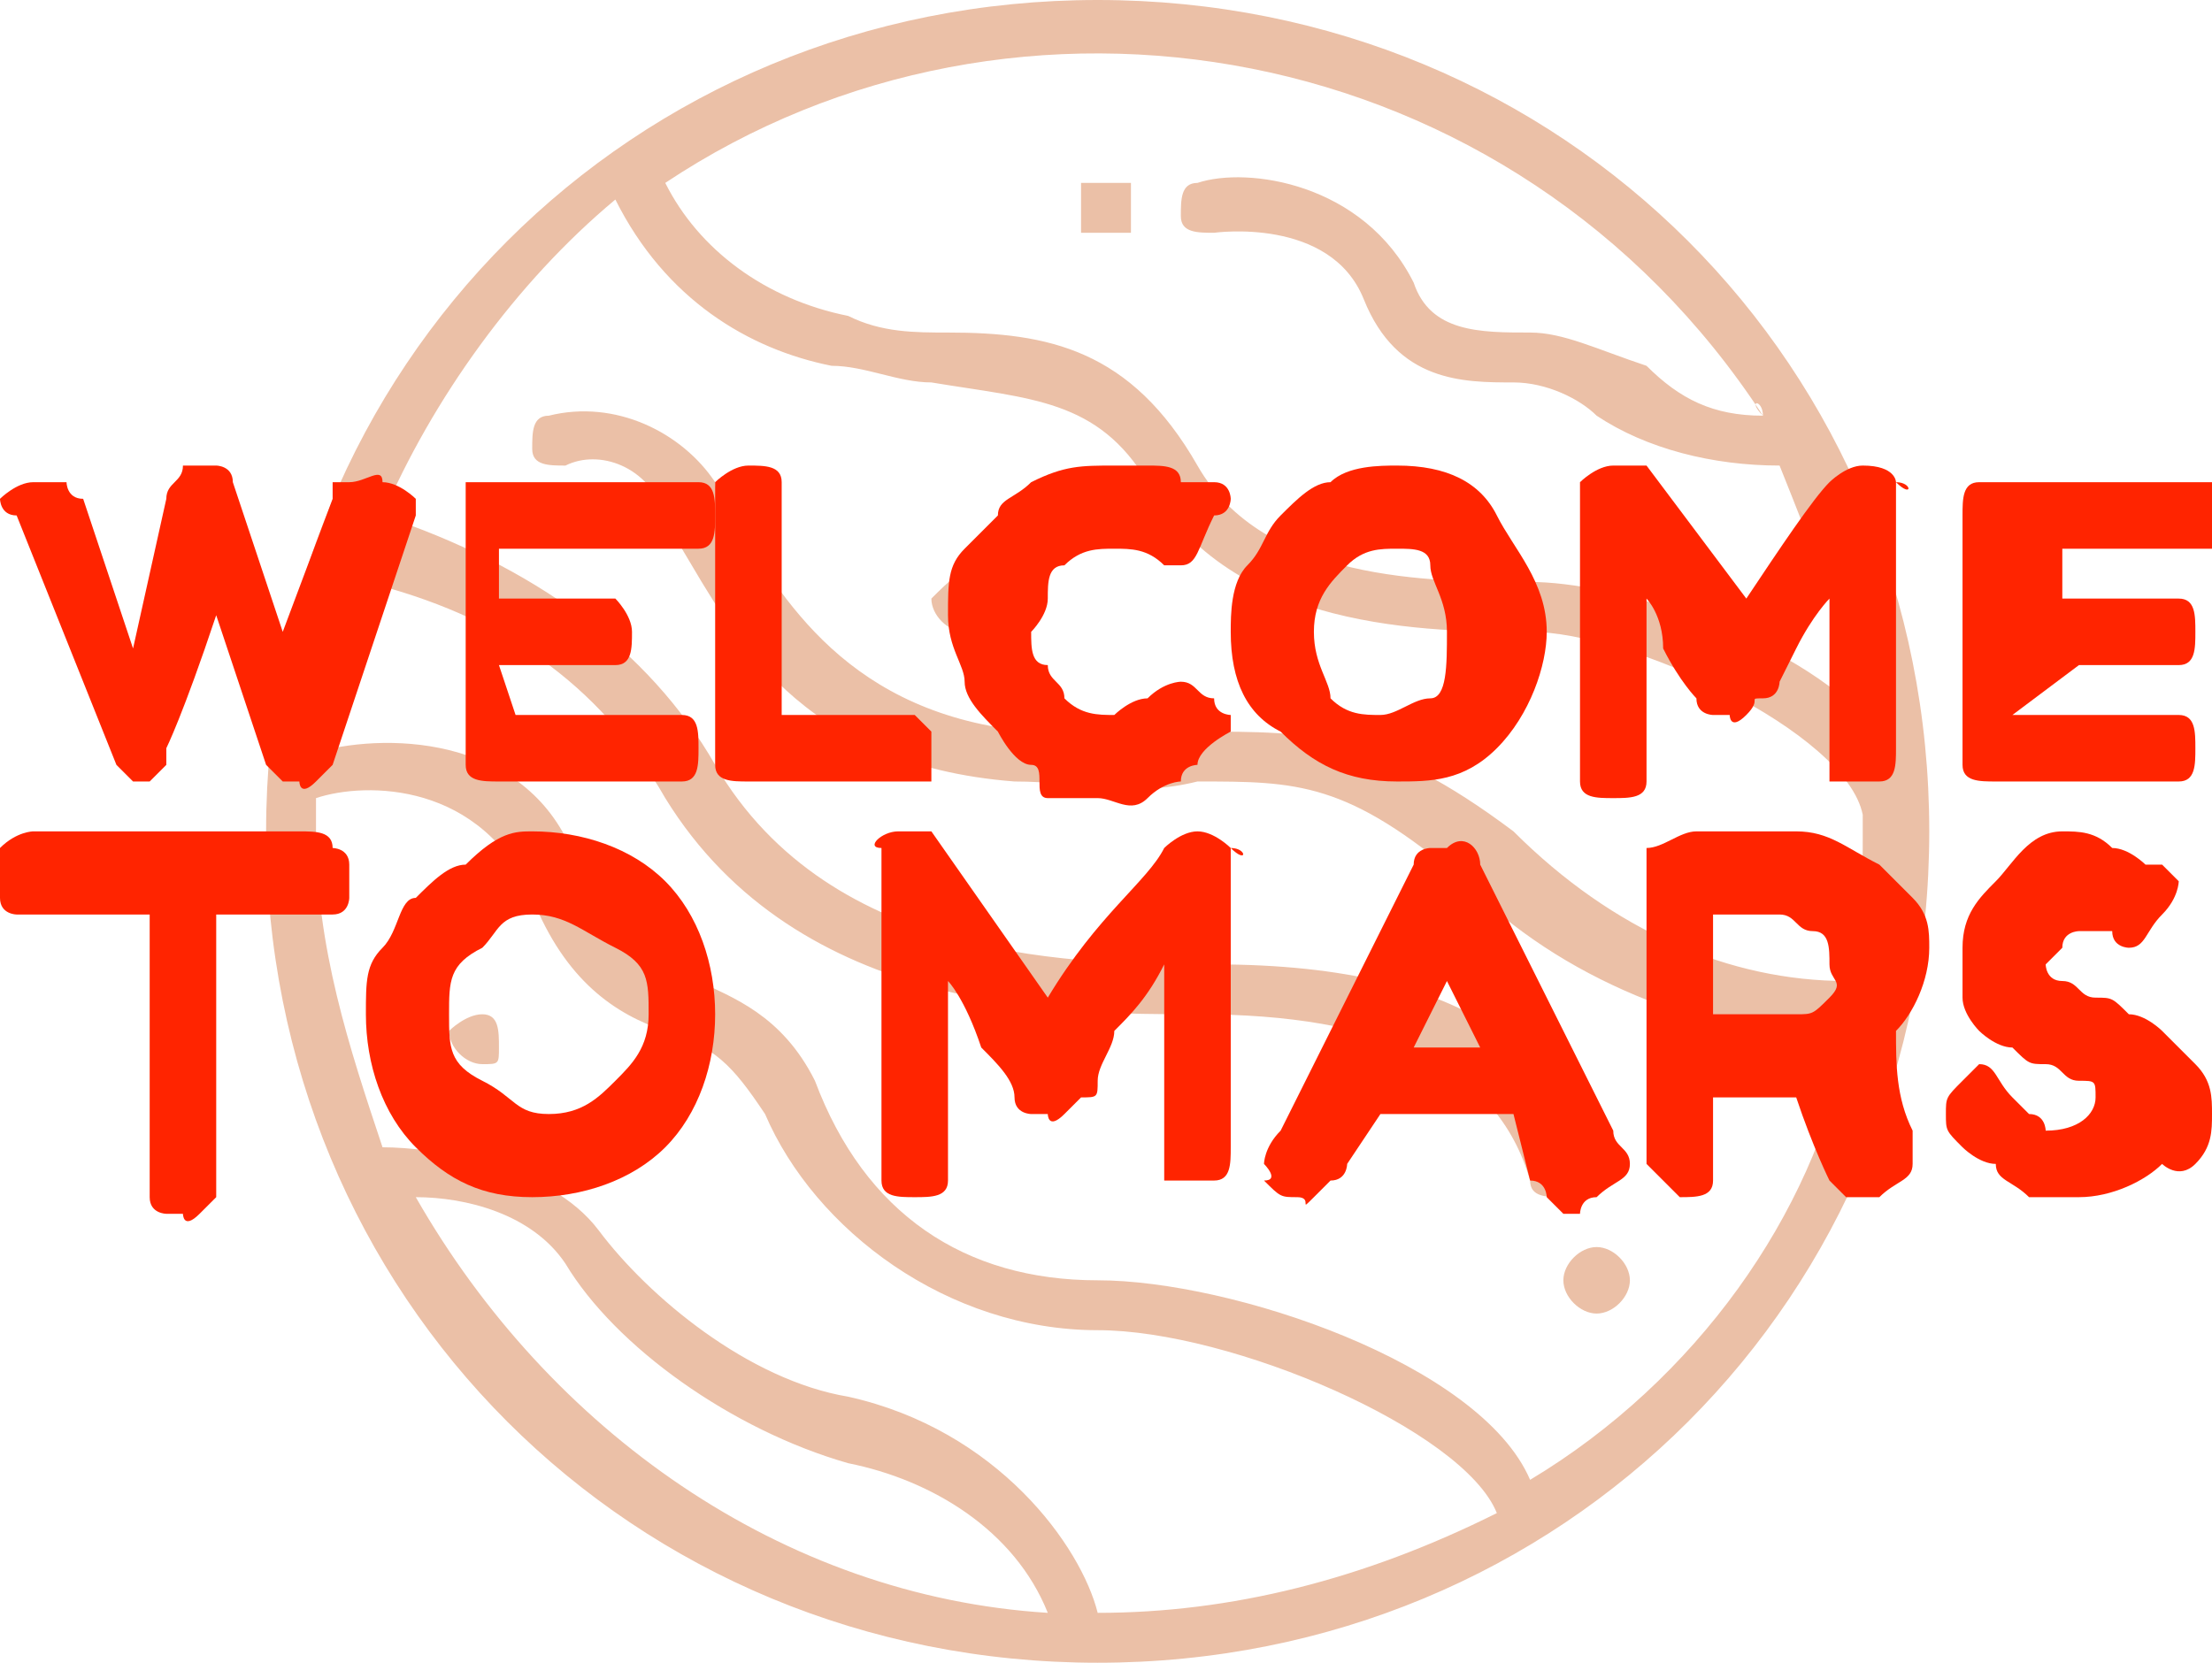 <?xml version="1.0" encoding="utf-8"?>
<!-- Generator: Adobe Illustrator 23.0.5, SVG Export Plug-In . SVG Version: 6.00 Build 0)  -->
<svg version="1.1" id="Слой_1" xmlns="http://www.w3.org/2000/svg" xmlns:xlink="http://www.w3.org/1999/xlink" x="0px" y="0px"
	 viewBox="0 0 13.3 10" style="enable-background:new 0 0 13.3 10;" xml:space="preserve">
<style type="text/css">
	.st0{fill:#EBC0A7;}
	.st1{fill:#FF2400;}
</style>
<g>
	<g>
		<path class="st0" d="M6.6,0c-2.8,0-5,2.2-5,5s2.2,5,5,5s5-2.2,5-5S9.4,0,6.6,0z M10.6,2.5c-0.3,0-0.5-0.1-0.7-0.3
			C9.6,2.1,9.4,2,9.2,2C8.9,2,8.6,2,8.5,1.7C8.2,1.1,7.5,1,7.2,1.1c-0.1,0-0.1,0.1-0.1,0.2s0.1,0.1,0.2,0.1l0,0c0,0,0.7-0.1,0.9,0.4
			c0.2,0.5,0.6,0.5,0.9,0.5c0.2,0,0.4,0.1,0.5,0.2c0.3,0.2,0.7,0.3,1.1,0.3c0.2,0.5,0.4,1,0.5,1.5c-0.5-0.5-1.5-0.8-2-0.8
			c-0.6,0-1.6,0-2-0.7C6.8,2.1,6.3,2,5.7,2c-0.2,0-0.4,0-0.6-0.1C4.6,1.8,4.2,1.5,4,1.1C6.1-0.3,9.1,0.2,10.6,2.5
			C10.5,2.4,10.6,2.4,10.6,2.5z M2.5,7.2c0.3,0,0.7,0.1,0.9,0.4c0.3,0.5,1,1,1.7,1.2c0.5,0.1,1,0.4,1.2,0.9C4.7,9.6,3.3,8.6,2.5,7.2
			z M6.6,9.7C6.5,9.3,6,8.6,5.1,8.4c-0.6-0.1-1.2-0.6-1.5-1C3.3,7,2.6,6.9,2.3,6.9C2.1,6.3,1.9,5.7,1.9,5c0-0.1,0-0.1,0-0.2
			c0.3-0.1,1-0.1,1.3,0.6C3.4,5.9,3.7,6.1,4,6.2c0.3,0.1,0.4,0.2,0.6,0.5C4.9,7.4,5.7,8,6.6,8C7.4,8,8.8,8.6,9,9.1
			C8.2,9.5,7.4,9.7,6.6,9.7C6.6,9.7,6.6,9.7,6.6,9.7z M9.2,8.9C8.9,8.2,7.4,7.7,6.6,7.7c-0.8,0-1.4-0.4-1.7-1.2
			C4.7,6.1,4.4,6,4.2,5.9C3.9,5.8,3.6,5.7,3.5,5.3C3.3,4.5,2.5,4.4,2,4.5c0-0.3,0.1-0.7,0.2-1C3,3.7,3.6,4.1,4,4.8
			c0.8,1.3,2.4,1.3,3.2,1.3c1.1,0,1.8,0.3,2,1c0,0.1,0.1,0.1,0.2,0.1S9.6,7.1,9.6,7C9.4,6.4,8.9,5.8,7.3,5.8c-0.8,0-2.3,0-3-1.2
			c-0.4-0.7-1.1-1.2-2-1.5c0.3-0.7,0.8-1.4,1.4-1.9C4,1.8,4.5,2.1,5,2.2c0.2,0,0.4,0.1,0.6,0.1c0.6,0.1,1,0.1,1.3,0.6
			c0.5,0.9,1.7,0.9,2.3,0.9c0.6,0,1.9,0.6,2,1.1c0,0.1,0,0.1,0,0.1c0,0.3,0,0.6-0.1,0.9C10.4,5.9,9.7,5.6,9.1,5
			C8.3,4.4,7.9,4.4,7.2,4.4c-0.3,0-0.7,0-1,0C5.1,4.3,4.7,3.6,4.4,3.1C4.4,3,4.3,3,4.3,2.9c-0.2-0.3-0.6-0.5-1-0.4
			c-0.1,0-0.1,0.1-0.1,0.2c0,0.1,0.1,0.1,0.2,0.1c0.2-0.1,0.5,0,0.6,0.3C4,3.1,4.1,3.2,4.1,3.3c0.3,0.5,0.7,1.3,2,1.4
			c0.4,0,0.7,0.1,1.1,0c0.6,0,0.9,0,1.6,0.6c0.6,0.6,1.4,0.9,2.3,1C10.9,7.3,10.2,8.3,9.2,8.9z"/>
		<path class="st0" d="M9.6,7.5L9.6,7.5c0.1,0,0.2,0.1,0.2,0.2l0,0c0,0.1-0.1,0.2-0.2,0.2l0,0c-0.1,0-0.2-0.1-0.2-0.2l0,0
			C9.4,7.6,9.5,7.5,9.6,7.5z"/>
		<path class="st0" d="M5.9,3.4L5.9,3.4C5.9,3.4,6,3.5,6,3.6l0,0c0,0.1-0.1,0.2-0.2,0.2l0,0c-0.1,0-0.2-0.1-0.2-0.2l0,0
			C5.7,3.5,5.8,3.4,5.9,3.4z"/>
		<path class="st0" d="M2.9,6.1L2.9,6.1C3,6.1,3,6.2,3,6.3l0,0C3,6.4,3,6.4,2.9,6.4l0,0c-0.1,0-0.2-0.1-0.2-0.2l0,0
			C2.7,6.2,2.8,6.1,2.9,6.1z"/>
		<rect x="6.5" y="1.1" class="st0" width="0.3" height="0.3"/>
	</g>
	<g>
		<path class="st1" d="M2.3,2.9C2.4,2.9,2.5,3,2.5,3c0,0,0,0.1,0,0.1L2,4.6c0,0,0,0,0,0c0,0,0,0-0.1,0.1s-0.1,0-0.1,0s-0.1,0-0.1,0
			S1.6,4.6,1.6,4.6L1.3,3.7C1.1,4.3,1,4.5,1,4.5s0,0,0,0s0,0,0,0.1c0,0-0.1,0.1-0.1,0.1s-0.1,0-0.1,0c0,0-0.1-0.1-0.1-0.1l0,0
			L0.1,3.1C0,3.1,0,3,0,3C0,3,0.1,2.9,0.2,2.9c0,0,0.1,0,0.1,0s0.1,0,0.1,0s0,0.1,0.1,0.1l0.3,0.9L1,3c0-0.1,0.1-0.1,0.1-0.2
			c0,0,0.1,0,0.1,0s0.1,0,0.1,0s0.1,0,0.1,0.1l0.3,0.9L2,3c0,0,0-0.1,0-0.1c0,0,0,0,0,0c0,0,0,0,0.1,0S2.3,2.8,2.3,2.9z"/>
		<path class="st1" d="M3.1,4.3h0.8c0,0,0.1,0,0.1,0s0,0,0.1,0c0.1,0,0.1,0.1,0.1,0.2c0,0.1,0,0.2-0.1,0.2c0,0-0.1,0-0.1,0h-1
			c-0.1,0-0.2,0-0.2-0.1c0,0,0-0.1,0-0.1V3.1c0-0.1,0-0.2,0-0.2c0,0,0.1,0,0.2,0h1c0,0,0.1,0,0.1,0s0,0,0.1,0c0.1,0,0.1,0.1,0.1,0.2
			c0,0.1,0,0.2-0.1,0.2c0,0-0.1,0-0.1,0H3v0.3h0.5c0,0,0.1,0,0.1,0s0,0,0.1,0c0,0,0.1,0.1,0.1,0.2c0,0.1,0,0.2-0.1,0.2
			c0,0-0.1,0-0.1,0H3L3.1,4.3L3.1,4.3z"/>
		<path class="st1" d="M4.7,4.3h0.7c0.1,0,0.1,0,0.1,0c0,0,0,0,0.1,0.1c0,0,0,0.1,0,0.1s0,0.1,0,0.1c0,0,0,0.1,0,0.1
			c0,0-0.1,0-0.1,0H4.5c-0.1,0-0.2,0-0.2-0.1c0,0,0-0.1,0-0.1V3.1c0,0,0-0.1,0-0.1s0,0,0-0.1c0,0,0.1-0.1,0.2-0.1
			c0.1,0,0.2,0,0.2,0.1c0,0,0,0.1,0,0.1C4.7,3.1,4.7,4.3,4.7,4.3z"/>
		<path class="st1" d="M6.9,4.2L6.9,4.2C7,4.1,7.1,4.1,7.1,4.1c0.1,0,0.1,0.1,0.2,0.1c0,0.1,0.1,0.1,0.1,0.1c0,0,0,0.1,0,0.1
			S7.2,4.5,7.2,4.6c0,0-0.1,0-0.1,0.1c0,0-0.1,0-0.2,0.1s-0.2,0-0.3,0s-0.2,0-0.3,0S6.3,4.6,6.2,4.6S6,4.4,6,4.4
			C5.9,4.3,5.8,4.2,5.8,4.1S5.7,3.9,5.7,3.7s0-0.3,0.1-0.4C5.8,3.3,5.9,3.2,6,3.1C6,3,6.1,3,6.2,2.9c0.2-0.1,0.3-0.1,0.5-0.1
			c0.1,0,0.2,0,0.2,0c0.1,0,0.2,0,0.2,0.1l0.1,0c0,0,0.1,0,0.1,0c0.1,0,0.1,0.1,0.1,0.1s0,0.1-0.1,0.1C7.2,3.3,7.2,3.4,7.1,3.4
			c0,0-0.1,0-0.1,0C6.9,3.3,6.8,3.3,6.7,3.3c-0.1,0-0.2,0-0.3,0.1c-0.1,0-0.1,0.1-0.1,0.2c0,0.1-0.1,0.2-0.1,0.2
			c0,0.1,0,0.2,0.1,0.2c0,0.1,0.1,0.1,0.1,0.2c0.1,0.1,0.2,0.1,0.3,0.1C6.7,4.3,6.8,4.2,6.9,4.2C6.9,4.3,6.9,4.2,6.9,4.2z"/>
		<path class="st1" d="M8.4,2.8c0.3,0,0.5,0.1,0.6,0.3s0.3,0.4,0.3,0.7C9.3,4,9.2,4.3,9,4.5S8.6,4.7,8.4,4.7c-0.3,0-0.5-0.1-0.7-0.3
			C7.5,4.3,7.4,4.1,7.4,3.8c0-0.1,0-0.3,0.1-0.4c0.1-0.1,0.1-0.2,0.2-0.3C7.8,3,7.9,2.9,8,2.9C8.1,2.8,8.3,2.8,8.4,2.8z M7.9,3.8
			c0,0.2,0.1,0.3,0.1,0.4c0.1,0.1,0.2,0.1,0.3,0.1c0.1,0,0.2-0.1,0.3-0.1s0.1-0.2,0.1-0.4c0-0.2-0.1-0.3-0.1-0.4S8.5,3.3,8.4,3.3
			s-0.2,0-0.3,0.1C8,3.5,7.9,3.6,7.9,3.8z"/>
		<path class="st1" d="M11.4,2.9C11.5,2.9,11.5,3,11.4,2.9c0,0.1,0,0.1,0,0.2v1.4c0,0.1,0,0.2-0.1,0.2c0,0-0.1,0-0.1,0s-0.1,0-0.1,0
			c0,0-0.1,0-0.1,0c0,0,0,0,0-0.1c0,0,0-0.1,0-0.1V3.6c0,0-0.1,0.1-0.2,0.3s-0.1,0.2-0.1,0.2s0,0.1-0.1,0.1s0,0-0.1,0.1
			s-0.1,0-0.1,0s-0.1,0-0.1,0c0,0-0.1,0-0.1-0.1l0,0c0,0-0.1-0.1-0.2-0.3C10,3.7,9.9,3.6,9.9,3.6v0.9c0,0,0,0.1,0,0.1s0,0,0,0.1
			c0,0.1-0.1,0.1-0.2,0.1c-0.1,0-0.2,0-0.2-0.1c0,0,0-0.1,0-0.1c0,0,0-0.1,0-0.1V3.1c0,0,0-0.1,0-0.1s0,0,0-0.1c0,0,0.1-0.1,0.2-0.1
			c0.1,0,0.1,0,0.1,0s0.1,0,0.1,0l0,0l0.6,0.8C10.7,3.3,10.9,3,11,2.9c0,0,0.1-0.1,0.2-0.1C11.4,2.8,11.4,2.9,11.4,2.9z"/>
		<path class="st1" d="M12.1,4.3h0.8c0,0,0.1,0,0.1,0s0,0,0.1,0c0.1,0,0.1,0.1,0.1,0.2c0,0.1,0,0.2-0.1,0.2c0,0-0.1,0-0.1,0h-1
			c-0.1,0-0.2,0-0.2-0.1c0,0,0-0.1,0-0.1V3.1c0-0.1,0-0.2,0.1-0.2c0,0,0.1,0,0.2,0h1c0,0,0.1,0,0.1,0s0,0,0.1,0
			c0.1,0,0.1,0.1,0.1,0.2c0,0.1,0,0.2-0.1,0.2c0,0-0.1,0-0.1,0h-0.8v0.3h0.5c0,0,0.1,0,0.1,0s0,0,0.1,0c0.1,0,0.1,0.1,0.1,0.2
			c0,0.1,0,0.2-0.1,0.2c0,0-0.1,0-0.1,0h-0.5L12.1,4.3C12.1,4.3,12.1,4.3,12.1,4.3z"/>
		<path class="st1" d="M0.2,5h1.6C1.9,5,2,5,2,5.1c0,0,0.1,0,0.1,0.1c0,0,0,0.1,0,0.1s0,0.1,0,0.1c0,0,0,0.1-0.1,0.1
			c0,0-0.1,0-0.1,0H1.3v1.5c0,0.1,0,0.1,0,0.1s0,0.1,0,0.1s0,0-0.1,0.1s-0.1,0-0.1,0s-0.1,0-0.1,0c0,0-0.1,0-0.1-0.1s0,0,0-0.1
			s0-0.1,0-0.1V5.5H0.2c-0.1,0-0.1,0-0.1,0c0,0-0.1,0-0.1-0.1s0-0.1,0-0.1s0-0.1,0-0.1c0,0,0-0.1,0-0.1C0.1,5,0.2,5,0.2,5z"/>
		<path class="st1" d="M3.2,5C3.5,5,3.8,5.1,4,5.3c0.2,0.2,0.3,0.5,0.3,0.8c0,0.3-0.1,0.6-0.3,0.8S3.5,7.2,3.2,7.2S2.7,7.1,2.5,6.9
			S2.2,6.4,2.2,6.1c0-0.2,0-0.3,0.1-0.4s0.1-0.3,0.2-0.3c0.1-0.1,0.2-0.2,0.3-0.2C3,5,3.1,5,3.2,5z M2.7,6.1c0,0.2,0,0.3,0.2,0.4
			s0.2,0.2,0.4,0.2s0.3-0.1,0.4-0.2s0.2-0.2,0.2-0.4s0-0.3-0.2-0.4C3.5,5.6,3.4,5.5,3.2,5.5S3,5.6,2.9,5.7C2.7,5.8,2.7,5.9,2.7,6.1z
			"/>
		<path class="st1" d="M7.4,5.1C7.5,5.1,7.5,5.2,7.4,5.1c0,0.1,0,0.1,0,0.2v1.6c0,0.1,0,0.2-0.1,0.2c0,0-0.1,0-0.1,0
			c-0.1,0-0.1,0-0.1,0S7,7.1,7,7.1s0,0,0-0.1c0,0,0-0.1,0-0.2v-1C6.9,6,6.8,6.1,6.7,6.2C6.7,6.3,6.6,6.4,6.6,6.5s0,0.1-0.1,0.1
			c0,0,0,0-0.1,0.1s-0.1,0-0.1,0s-0.1,0-0.1,0c0,0-0.1,0-0.1-0.1l0,0c0-0.1-0.1-0.2-0.2-0.3C5.8,6,5.7,5.9,5.7,5.9v1
			c0,0.1,0,0.1,0,0.1s0,0.1,0,0.1c0,0.1-0.1,0.1-0.2,0.1c-0.1,0-0.2,0-0.2-0.1c0,0,0-0.1,0-0.1c0,0,0-0.1,0-0.1V5.3
			c0-0.1,0-0.1,0-0.1s0-0.1,0-0.1C5.2,5.1,5.3,5,5.4,5c0.1,0,0.1,0,0.1,0c0,0,0.1,0,0.1,0l0,0L6.3,6C6.6,5.5,6.9,5.3,7,5.1
			C7,5.1,7.1,5,7.2,5S7.4,5.1,7.4,5.1z"/>
		<path class="st1" d="M8.9,5.2l0.8,1.6c0,0.1,0.1,0.1,0.1,0.2c0,0.1-0.1,0.1-0.2,0.2c-0.1,0-0.1,0.1-0.1,0.1c0,0-0.1,0-0.1,0
			s0,0-0.1-0.1c0,0,0-0.1-0.1-0.1L9.1,6.7H8.3L8.1,7c0,0,0,0.1-0.1,0.1c0,0,0,0-0.1,0.1s0,0-0.1,0s-0.1,0-0.2-0.1
			C7.7,7.1,7.6,7,7.6,7c0,0,0-0.1,0.1-0.2l0.8-1.6c0-0.1,0.1-0.1,0.1-0.1c0,0,0.1,0,0.1,0C8.8,5,8.9,5.1,8.9,5.2z M8.7,5.9L8.5,6.3
			h0.4L8.7,5.9z"/>
		<path class="st1" d="M11.5,6.8c0,0.1,0,0.1,0,0.2c0,0.1-0.1,0.1-0.2,0.2c-0.1,0-0.1,0-0.1,0c0,0-0.1,0-0.1,0c0,0,0,0-0.1-0.1
			c0,0-0.1-0.2-0.2-0.5h-0.1h-0.4v0.3c0,0.1,0,0.1,0,0.1s0,0.1,0,0.1c0,0.1-0.1,0.1-0.2,0.1C10,7.1,10,7.1,9.9,7c0,0,0-0.1,0-0.2
			V5.3c0-0.1,0-0.1,0-0.1s0-0.1,0-0.1C10,5.1,10.1,5,10.2,5h0.6c0.2,0,0.3,0.1,0.5,0.2c0.1,0.1,0.1,0.1,0.2,0.2
			c0.1,0.1,0.1,0.2,0.1,0.3c0,0.2-0.1,0.4-0.2,0.5C11.4,6.4,11.4,6.6,11.5,6.8z M10.4,6.1h0.4c0.1,0,0.1,0,0.2-0.1S11,5.9,11,5.8
			s0-0.2-0.1-0.2c-0.1,0-0.1-0.1-0.2-0.1h-0.4V6.1z"/>
		<path class="st1" d="M11.8,6.9c-0.1-0.1-0.1-0.1-0.1-0.2s0-0.1,0.1-0.2c0.1-0.1,0.1-0.1,0.1-0.1c0.1,0,0.1,0.1,0.2,0.2
			c0,0,0.1,0.1,0.1,0.1c0.1,0,0.1,0.1,0.1,0.1c0.2,0,0.3-0.1,0.3-0.2c0-0.1,0-0.1-0.1-0.1s-0.1-0.1-0.2-0.1s-0.1,0-0.2-0.1
			c-0.1,0-0.2-0.1-0.2-0.1S11.8,6.1,11.8,6c0-0.1,0-0.2,0-0.3c0-0.2,0.1-0.3,0.2-0.4S12.2,5,12.4,5c0.1,0,0.2,0,0.3,0.1
			c0.1,0,0.2,0.1,0.2,0.1L13,5.2c0.1,0.1,0.1,0.1,0.1,0.1s0,0.1-0.1,0.2c-0.1,0.1-0.1,0.2-0.2,0.2c0,0-0.1,0-0.1-0.1c0,0,0,0,0,0
			c0,0,0,0-0.1,0c0,0-0.1,0-0.1,0s-0.1,0-0.1,0.1c0,0-0.1,0.1-0.1,0.1s0,0.1,0.1,0.1c0.1,0,0.1,0.1,0.2,0.1s0.1,0,0.2,0.1
			c0.1,0,0.2,0.1,0.2,0.1s0.1,0.1,0.2,0.2c0.1,0.1,0.1,0.2,0.1,0.3s0,0.2-0.1,0.3S13,7,13,7c-0.1,0.1-0.3,0.2-0.5,0.2
			c-0.1,0-0.2,0-0.3,0C12.1,7.1,12,7.1,12,7C11.9,7,11.8,6.9,11.8,6.9L11.8,6.9z"/>
	</g>
</g>
</svg>
